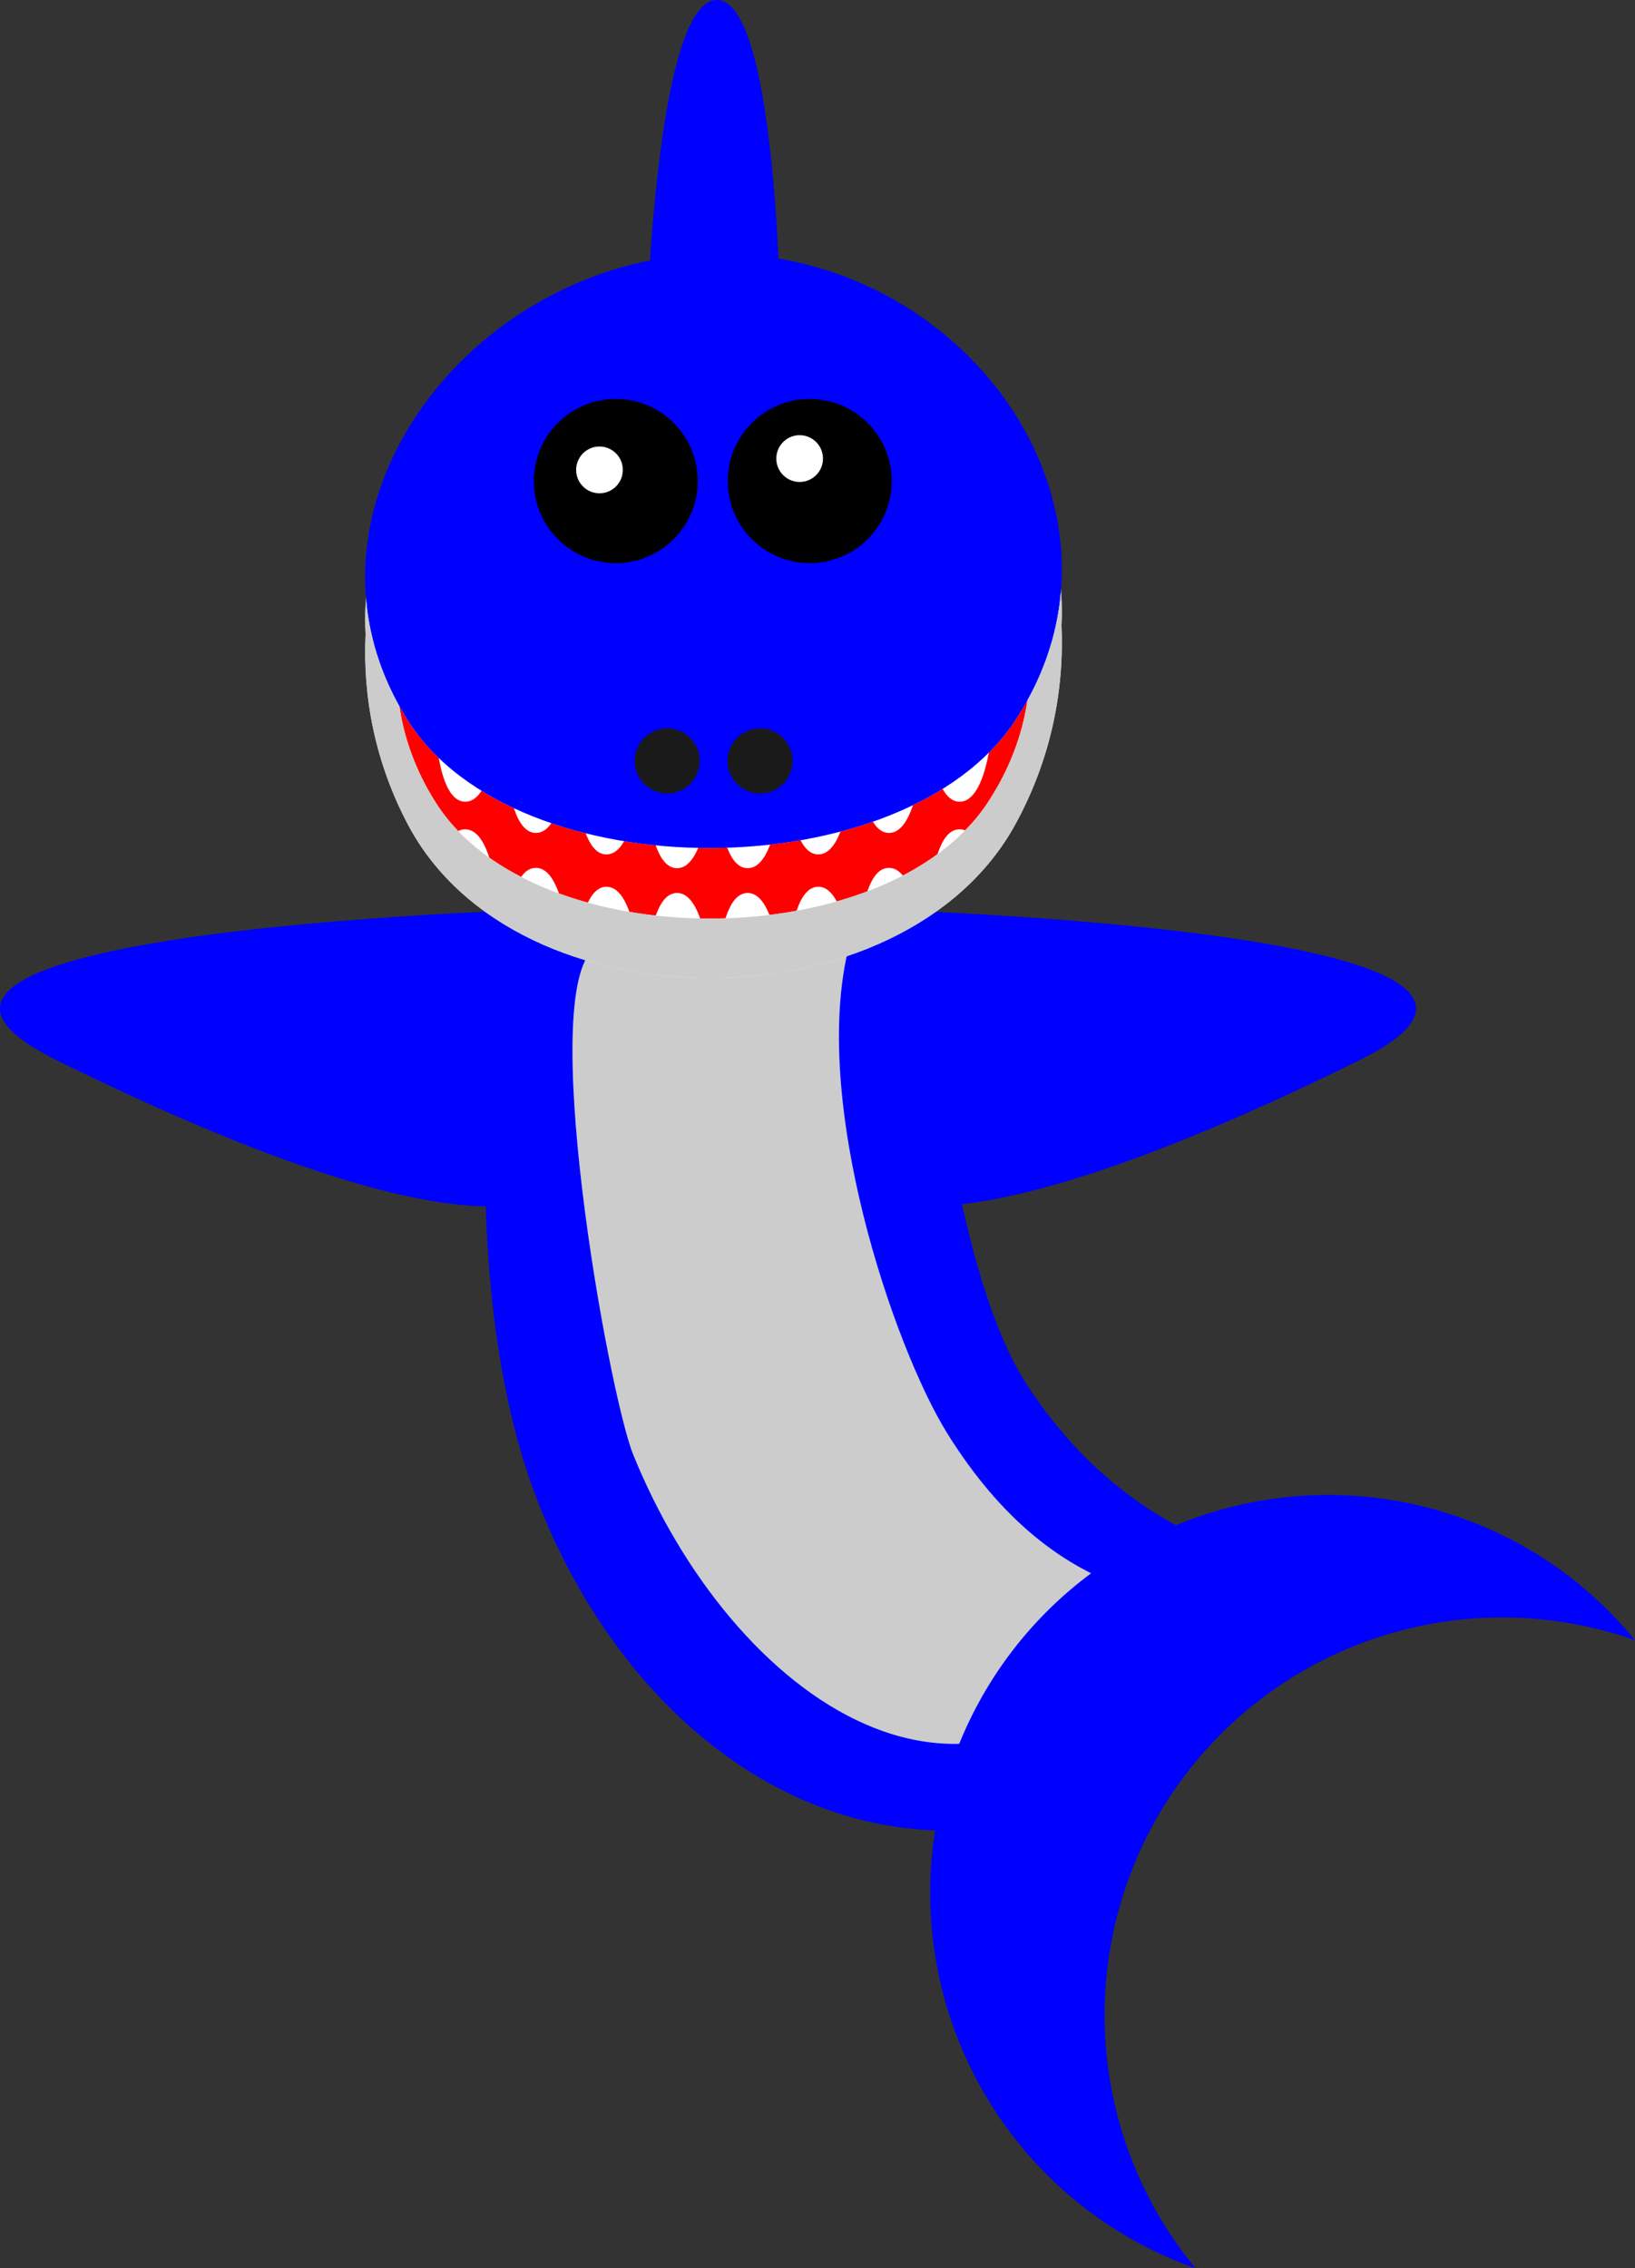 <?xml version="1.0" encoding="UTF-8" standalone="no"?>
<!-- Created with Inkscape (http://www.inkscape.org/) -->

<svg
   xmlns:dc="http://purl.org/dc/elements/1.1/"
   xmlns:cc="http://creativecommons.org/ns#"
   xmlns:rdf="http://www.w3.org/1999/02/22-rdf-syntax-ns#"
   xmlns:svg="http://www.w3.org/2000/svg"
   xmlns="http://www.w3.org/2000/svg"
   xmlns:sodipodi="http://sodipodi.sourceforge.net/DTD/sodipodi-0.dtd"
   xmlns:inkscape="http://www.inkscape.org/namespaces/inkscape"
   width="117.973mm"
   height="163.624mm"
   viewBox="0 0 117.973 163.624"
   version="1.1"
   id="svg8"
   inkscape:version="0.92.4 (5da689c313, 2019-01-14)"
   sodipodi:docname="shark.svg"
   inkscape:export-filename="E:\munka\my_svg_drawings\shark.png"
   inkscape:export-xdpi="10.375529"
   inkscape:export-ydpi="10.375529">
  <rect x="0" y="0" width="117.973" height="163.624" fill="#333333" stroke="none"/>
  <defs
     id="defs2">
    <inkscape:path-effect
       effect="spiro"
       id="path-effect5567"
       is_visible="true" />
    <inkscape:path-effect
       effect="spiro"
       id="path-effect5563"
       is_visible="true" />
    <inkscape:path-effect
       effect="spiro"
       id="path-effect5531"
       is_visible="true" />
    <inkscape:path-effect
       effect="spiro"
       id="path-effect5531-3"
       is_visible="true" />
  </defs>
  <sodipodi:namedview
     id="base"
     pagecolor="#ffffff"
     bordercolor="#666666"
     borderopacity="1.0"
     inkscape:pageopacity="0.0"
     inkscape:pageshadow="2"
     inkscape:zoom="0.7"
     inkscape:cx="370.10478"
     inkscape:cy="407.84218"
     inkscape:document-units="mm"
     inkscape:current-layer="layer1"
     showgrid="false"
     inkscape:window-width="1920"
     inkscape:window-height="1017"
     inkscape:window-x="-8"
     inkscape:window-y="-8"
     inkscape:window-maximized="1"
     fit-margin-top="0"
     fit-margin-left="0"
     fit-margin-right="0"
     fit-margin-bottom="0"
     showguides="false">
    <inkscape:grid
       type="xygrid"
       id="grid953"
       originx="12.205"
       originy="5.198" />
  </sodipodi:namedview>
  <g
     inkscape:label="Layer 1"
     inkscape:groupmode="layer"
     id="layer1"
     transform="translate(-42.678,-64.835)">
    <circle
       style="opacity:1;fill:#ffffff;fill-opacity:1;fill-rule:nonzero;stroke:#000000;stroke-width:1.323;stroke-linecap:round;stroke-linejoin:round;stroke-miterlimit:4;stroke-dasharray:none;stroke-opacity:1"
       id="path883-0-6"
       cx="314.091"
       cy="100.261"
       r="0" />
    <circle
       style="opacity:1;fill:#ffffff;fill-opacity:1;fill-rule:nonzero;stroke:#000000;stroke-width:1.323;stroke-linecap:round;stroke-linejoin:round;stroke-miterlimit:4;stroke-dasharray:none;stroke-opacity:1"
       id="path883-0-62"
       cx="314.091"
       cy="100.261"
       r="0" />
    <circle
       style="opacity:1;fill:#ffffff;fill-opacity:1;fill-rule:nonzero;stroke:#000000;stroke-width:1.323;stroke-linecap:round;stroke-linejoin:round;stroke-miterlimit:4;stroke-dasharray:none;stroke-opacity:1"
       id="path883-0-3"
       cx="314.091"
       cy="100.261"
       r="0" />
    <g
       transform="translate(28.023,-0.912)"
       id="g5352-2" />
    <g
       id="g5260">
      <path
         style="fill:#0000ff;fill-rule:evenodd;stroke:none;stroke-width:0.265px;stroke-linecap:butt;stroke-linejoin:miter;stroke-opacity:1"
         d="m 84.099,130.353 c 0,0 -56.848,1.322 -37.348,10.954 35.927,17.744 37.419,7.747 37.419,7.747 z"
         id="path1067"
         inkscape:connector-curvature="0"
         sodipodi:nodetypes="cscc" />
      <path
         sodipodi:nodetypes="cscc"
         inkscape:connector-curvature="0"
         id="path951-1-5"
         d="m 103.434,130.353 c 0,0 56.848,1.322 37.348,10.954 -35.927,17.744 -37.419,7.747 -37.419,7.747 z"
         style="fill:#0000ff;fill-rule:evenodd;stroke:none;stroke-width:0.265px;stroke-linecap:butt;stroke-linejoin:miter;stroke-opacity:1" />
      <path
         sodipodi:nodetypes="cssssc"
         inkscape:connector-curvature="0"
         id="path951-1-4"
         d="m 80.077,122.118 c 0,0 -6.266,31.332 1.375,50.955 9.119,23.418 33.827,34.2 54.747,10.609 7.373,-8.315 -8.307,-2.067 -19.36,-18.852 -5.107,-7.756 -7.086,-25.696 -9.184,-42.816 -1.118,-9.125 -27.578,0.105 -27.578,0.105 z"
         style="fill:#0000ff;fill-rule:evenodd;stroke:none;stroke-width:0.265px;stroke-linecap:butt;stroke-linejoin:miter;stroke-opacity:1" />
      <path
         sodipodi:nodetypes="csssscc"
         inkscape:connector-curvature="0"
         id="path951-1-4-8"
         d="m 85.798,133.086 c -4.605,2.384 0.794,32.292 2.564,36.668 7.058,17.457 24.784,30.512 38.014,11.553 1.646,-2.359 -7.238,-0.024 -15.358,-13.092 -3.811,-6.134 -9.94,-24 -7.059,-35.21 1.79,-6.966 -18.161,0.082 -18.161,0.082 z"
         style="fill:#cccccc;fill-rule:evenodd;stroke:none;stroke-width:0.265px;stroke-linecap:butt;stroke-linejoin:miter;stroke-opacity:1" />
      <path
         inkscape:connector-curvature="0"
         id="path974"
         d="m 115.02,184.88 a 28.714,28.714 0 0 0 6.978,40.003 28.714,28.714 0 0 0 6.936,3.576 28.714,28.714 0 0 1 -1.35,-34.747 28.714,28.714 0 0 1 33.067,-10.555 28.714,28.714 0 0 0 -5.628,-5.256 28.714,28.714 0 0 0 -40.003,6.978 z"
         style="opacity:1;fill:#0000ff;fill-opacity:1;fill-rule:nonzero;stroke:none;stroke-width:0.794;stroke-linecap:round;stroke-linejoin:miter;stroke-miterlimit:4;stroke-dasharray:none;stroke-dashoffset:0;stroke-opacity:1" />
      <path
         inkscape:connector-curvature="0"
         id="path9785-0-0"
         d="m 94.183,86.167 c -14.098,0.222 -25.843,12.035 -25.126,24.418 -0.214,4.571 0.704,9.281 3.059,13.738 7.841,14.837 35.759,14.674 43.81,0 2.546,-4.64 3.553,-9.584 3.342,-14.366 C 119.911,97.871 108.954,86.406 95.026,86.168 94.744,86.163 94.463,86.163 94.183,86.167 Z m 24.907,25.547 c -0.007,0.048 -0.013,0.095 -0.02,0.143 0.007,-0.048 0.013,-0.095 0.02,-0.143 z m -0.098,0.6 c -0.013,0.071 -0.025,0.141 -0.038,0.212 0.013,-0.071 0.026,-0.141 0.038,-0.212 z m -49.663,0.534 c 0.009,0.051 0.019,0.101 0.028,0.152 -0.01,-0.051 -0.019,-0.101 -0.028,-0.152 z m 49.535,0.11 c -0.018,0.083 -0.036,0.166 -0.055,0.249 0.019,-0.083 0.037,-0.166 0.055,-0.249 z m -49.412,0.508 c 0.013,0.058 0.026,0.116 0.04,0.174 -0.013,-0.058 -0.027,-0.116 -0.04,-0.174 z m 49.261,0.14 c -0.025,0.097 -0.051,0.194 -0.077,0.292 0.026,-0.097 0.052,-0.194 0.077,-0.292 z m -0.18,0.664 c -0.029,0.101 -0.062,0.203 -0.093,0.304 0.031,-0.101 0.064,-0.203 0.093,-0.304 z m -0.209,0.674 c -0.041,0.125 -0.086,0.249 -0.13,0.373 0.044,-0.124 0.089,-0.249 0.13,-0.373 z m -48.446,0.125 c 0.027,0.087 0.054,0.175 0.083,0.262 -0.029,-0.087 -0.056,-0.174 -0.083,-0.262 z m 0.209,0.63 c 0.037,0.106 0.075,0.211 0.115,0.317 -0.039,-0.106 -0.077,-0.211 -0.115,-0.317 z m 47.904,0.165 c -0.049,0.126 -0.097,0.252 -0.148,0.377 0.052,-0.126 0.1,-0.251 0.148,-0.377 z m -47.666,0.479 c 0.058,0.147 0.119,0.295 0.18,0.442 -0.062,-0.147 -0.123,-0.294 -0.18,-0.442 z m 47.384,0.21 c -0.052,0.121 -0.104,0.242 -0.159,0.363 0.055,-0.121 0.107,-0.242 0.159,-0.363 z m -47.119,0.435 c 0.092,0.213 0.19,0.425 0.291,0.637 -0.101,-0.212 -0.199,-0.424 -0.291,-0.637 z m 46.824,0.219 c -0.062,0.131 -0.126,0.263 -0.191,0.394 0.066,-0.131 0.129,-0.262 0.191,-0.394 z m -46.417,0.653 c 0.071,0.145 0.144,0.29 0.22,0.435 -0.076,-0.145 -0.148,-0.289 -0.22,-0.435 z m 46.087,0.015 c -0.069,0.132 -0.139,0.264 -0.211,0.396 0.072,-0.132 0.143,-0.264 0.211,-0.396 z m -45.737,0.664 c 0.084,0.156 0.171,0.311 0.26,0.467 -0.089,-0.155 -0.176,-0.311 -0.26,-0.467 z m 45.375,0.006 c -0.081,0.143 -0.164,0.285 -0.249,0.427 0.085,-0.142 0.168,-0.285 0.249,-0.427 z m -45.009,0.646 c 0.13,0.221 0.263,0.441 0.402,0.661 0.613,0.963 1.348,1.849 2.186,2.66 0.335,0.324 0.687,0.637 1.055,0.937 -0.367,-0.3 -0.719,-0.612 -1.055,-0.937 -0.839,-0.811 -1.574,-1.697 -2.186,-2.66 -0.14,-0.219 -0.273,-0.44 -0.402,-0.661 z m 44.627,0.007 c -0.134,0.219 -0.272,0.437 -0.415,0.654 0.143,-0.217 0.281,-0.435 0.415,-0.654 z m -40.421,4.691 c 0.574,0.432 1.18,0.837 1.816,1.214 -0.636,-0.377 -1.242,-0.782 -1.816,-1.214 z m 3.125,1.933 c 0.448,0.227 0.908,0.443 1.379,0.646 -0.47,-0.203 -0.931,-0.419 -1.379,-0.646 z m 29.164,0.293 c -0.463,0.215 -0.938,0.419 -1.422,0.611 0.484,-0.192 0.958,-0.395 1.422,-0.611 z m -27.071,0.649 c 0.481,0.191 0.971,0.37 1.47,0.537 -0.499,-0.167 -0.99,-0.346 -1.47,-0.537 z m 2.993,1.003 c 0.515,0.143 1.038,0.274 1.567,0.393 0.793,0.178 1.601,0.33 2.417,0.454 -0.817,-0.124 -1.624,-0.276 -2.417,-0.454 -0.529,-0.119 -1.051,-0.25 -1.567,-0.393 z m 16.464,0.689 c -0.542,0.097 -1.088,0.181 -1.638,0.254 0.55,-0.073 1.097,-0.157 1.638,-0.254 z m -4.999,0.548 c -0.83,0.036 -1.662,0.047 -2.493,0.031 0.831,0.016 1.663,0.005 2.493,-0.031 z"
         style="fill:#f2f2f2;fill-opacity:1;fill-rule:evenodd;stroke:none;stroke-width:1.323;stroke-linecap:butt;stroke-linejoin:miter;stroke-miterlimit:4;stroke-dasharray:none;stroke-opacity:1" />
      <path
         inkscape:connector-curvature="0"
         id="path1212"
         d="m 116.817,115.344 c -0.274,0.495 -0.57,0.987 -0.892,1.474 -8.05,12.186 -35.969,12.322 -43.81,0 -0.221,-0.347 -0.425,-0.696 -0.62,-1.046 0.342,2.35 1.189,4.705 2.632,6.972 7.126,11.198 32.496,11.075 39.812,0 1.583,-2.397 2.51,-4.901 2.877,-7.4 z"
         style="fill:#ff0000;fill-opacity:1;fill-rule:evenodd;stroke:none;stroke-width:1.323;stroke-linecap:butt;stroke-linejoin:miter;stroke-miterlimit:4;stroke-dasharray:none;stroke-opacity:1" />
      <path
         sodipodi:nodetypes="cscc"
         inkscape:connector-curvature="0"
         id="path951-6-1"
         d="m 84.262,120.569 c 0,0 0.075,5.858 2.153,5.9 2.11,0.042 2.422,-5.9 2.422,-5.9 z"
         style="fill:#ffffff;fill-rule:evenodd;stroke:none;stroke-width:0.265px;stroke-linecap:butt;stroke-linejoin:miter;stroke-opacity:1" />
      <path
         sodipodi:nodetypes="cscc"
         inkscape:connector-curvature="0"
         id="path951-6-24"
         d="m 99.548,120.569 c 0,0 0.075,5.858 2.153,5.9 2.11,0.042 2.422,-5.9 2.422,-5.9 z"
         style="fill:#ffffff;fill-rule:evenodd;stroke:none;stroke-width:0.265px;stroke-linecap:butt;stroke-linejoin:miter;stroke-opacity:1" />
      <path
         sodipodi:nodetypes="cscc"
         inkscape:connector-curvature="0"
         id="path951-6-7"
         d="m 89.357,121.563 c 0,0 0.075,5.858 2.153,5.9 2.11,0.042 2.422,-5.9 2.422,-5.9 z"
         style="fill:#ffffff;fill-rule:evenodd;stroke:none;stroke-width:0.265px;stroke-linecap:butt;stroke-linejoin:miter;stroke-opacity:1" />
      <path
         sodipodi:nodetypes="cscc"
         inkscape:connector-curvature="0"
         id="path951-6-2"
         d="m 94.453,121.563 c 0,0 0.075,5.858 2.153,5.9 2.11,0.042 2.422,-5.9 2.422,-5.9 z"
         style="fill:#ffffff;fill-rule:evenodd;stroke:none;stroke-width:0.265px;stroke-linecap:butt;stroke-linejoin:miter;stroke-opacity:1" />
      <g
         style="stroke-width:1.277"
         transform="matrix(0.783,0,0,0.783,-0.206,-12.857)"
         id="g1379">
        <path
           style="fill:#ffffff;fill-rule:evenodd;stroke:none;stroke-width:0.338px;stroke-linecap:butt;stroke-linejoin:miter;stroke-opacity:1"
           d="m 101.377,168.424 c 0,0 0.096,7.483 2.749,7.536 2.695,0.054 3.093,-7.536 3.093,-7.536 z"
           id="path951-6-9"
           inkscape:connector-curvature="0"
           sodipodi:nodetypes="cscc" />
        <path
           style="fill:#ffffff;fill-rule:evenodd;stroke:none;stroke-width:0.338px;stroke-linecap:butt;stroke-linejoin:miter;stroke-opacity:1"
           d="m 133.918,168.424 c 0,0 0.096,7.483 2.749,7.536 2.695,0.054 3.093,-7.536 3.093,-7.536 z"
           id="path951-6-5"
           inkscape:connector-curvature="0"
           sodipodi:nodetypes="cscc" />
      </g>
      <g
         style="stroke-width:1.277"
         transform="matrix(0.783,0,0,0.783,-0.206,-12.857)"
         id="g1387">
        <path
           style="fill:#ffffff;fill-rule:evenodd;stroke:none;stroke-width:0.338px;stroke-linecap:butt;stroke-linejoin:miter;stroke-opacity:1"
           d="m 94.869,165.548 c 0,0 0.096,7.483 2.749,7.536 2.695,0.054 3.093,-7.536 3.093,-7.536 z"
           id="path951-6"
           inkscape:connector-curvature="0"
           sodipodi:nodetypes="cscc" />
        <path
           style="fill:#ffffff;fill-rule:evenodd;stroke:none;stroke-width:0.338px;stroke-linecap:butt;stroke-linejoin:miter;stroke-opacity:1"
           d="m 140.426,165.548 c 0,0 0.096,7.483 2.749,7.536 2.695,0.054 3.093,-7.536 3.093,-7.536 z"
           id="path951-6-97"
           inkscape:connector-curvature="0"
           sodipodi:nodetypes="cscc" />
      </g>
      <path
         id="path951-6-7-7"
         d="m 91.508,129.251 c -1.173,0.024 -1.707,1.901 -1.95,3.531 l 4.067,-0.049 c -0.314,-1.64 -0.932,-3.506 -2.117,-3.482 z"
         style="fill:#ffffff;fill-rule:evenodd;stroke:none;stroke-width:0.265px;stroke-linecap:butt;stroke-linejoin:miter;stroke-opacity:1"
         inkscape:connector-curvature="0" />
      <path
         id="path951-6-2-3"
         d="m 96.603,129.251 c -1.158,0.023 -1.693,1.854 -1.94,3.469 l 1.671,-0.02 2.301,-0.369 c -0.335,-1.528 -0.943,-3.102 -2.033,-3.08 z"
         style="fill:#ffffff;fill-rule:evenodd;stroke:none;stroke-width:0.265px;stroke-linecap:butt;stroke-linejoin:miter;stroke-opacity:1"
         inkscape:connector-curvature="0" />
      <path
         id="path951-6-1-6"
         d="m 86.414,128.803 c -1.025,0.021 -1.561,1.457 -1.843,2.907 l 3.131,1.095 0.918,-0.011 c -0.279,-1.734 -0.896,-4.018 -2.207,-3.991 z"
         style="fill:#ffffff;fill-rule:evenodd;stroke:none;stroke-width:0.265px;stroke-linecap:butt;stroke-linejoin:miter;stroke-opacity:1"
         inkscape:connector-curvature="0" />
      <path
         id="path951-6-24-6"
         d="m 101.701,128.803 c -1.128,0.023 -1.664,1.761 -1.919,3.345 l 3.868,-0.621 c -0.35,-1.406 -0.943,-2.744 -1.948,-2.724 z"
         style="fill:#ffffff;fill-rule:evenodd;stroke:none;stroke-width:0.265px;stroke-linecap:butt;stroke-linejoin:miter;stroke-opacity:1"
         inkscape:connector-curvature="0" />
      <path
         id="path951-6-9-3"
         d="m 81.319,127.439 c -0.933,0.019 -1.46,1.211 -1.76,2.518 l 3.95,1.382 c -0.286,-1.722 -0.902,-3.926 -2.19,-3.9 z"
         style="fill:#ffffff;fill-rule:evenodd;stroke:none;stroke-width:0.265px;stroke-linecap:butt;stroke-linejoin:miter;stroke-opacity:1"
         inkscape:connector-curvature="0" />
      <path
         id="path951-6-5-0"
         d="m 106.797,127.439 c -1.264,0.025 -1.785,2.201 -2,3.904 l 0.013,-0.002 3.734,-1.882 c -0.364,-1.116 -0.914,-2.036 -1.747,-2.019 z"
         style="fill:#ffffff;fill-rule:evenodd;stroke:none;stroke-width:0.265px;stroke-linecap:butt;stroke-linejoin:miter;stroke-opacity:1"
         inkscape:connector-curvature="0" />
      <path
         id="path951-6-76"
         d="m 76.223,124.658 c -0.699,0.014 -1.171,0.689 -1.49,1.576 l 3.396,3.223 0.432,0.151 c -0.189,-1.676 -0.762,-4.981 -2.337,-4.949 z"
         style="fill:#ffffff;fill-rule:evenodd;stroke:none;stroke-width:0.265px;stroke-linecap:butt;stroke-linejoin:miter;stroke-opacity:1"
         inkscape:connector-curvature="0" />
      <path
         id="path951-6-97-6"
         d="m 111.892,124.658 c -1.322,0.027 -1.832,2.406 -2.029,4.135 l 1.486,-0.749 2.05,-2.014 c -0.354,-0.803 -0.841,-1.386 -1.506,-1.372 z"
         style="fill:#ffffff;fill-rule:evenodd;stroke:none;stroke-width:0.265px;stroke-linecap:butt;stroke-linejoin:miter;stroke-opacity:1"
         inkscape:connector-curvature="0" />
      <path
         style="fill:#0000ff;fill-opacity:1;fill-rule:evenodd;stroke:none;stroke-width:1.323;stroke-linecap:butt;stroke-linejoin:miter;stroke-miterlimit:4;stroke-dasharray:none;stroke-opacity:1"
         d="m 72.115,116.818 c 7.841,12.322 35.759,12.186 43.81,0 C 125.718,101.995 112.786,83.438 95.026,83.135 76.991,82.826 62.431,101.599 72.115,116.818 Z"
         id="path1104"
         inkscape:connector-curvature="0"
         sodipodi:nodetypes="ssss" />
      <g
         style="stroke-width:1.388"
         transform="matrix(0.72,0,0,0.721,17.334,14.047)"
         id="g6675">
        <g
           style="stroke-width:1.388"
           id="g6571">
          <ellipse
             ry="7.297"
             rx="7.297"
             transform="scale(-1,1)"
             cy="118.57"
             cx="-116.349"
             id="path967-0-8-6"
             style="opacity:1;fill:#000000;fill-opacity:1;fill-rule:nonzero;stroke:#000000;stroke-width:1.836;stroke-linecap:round;stroke-linejoin:round;stroke-miterlimit:4;stroke-dasharray:none;stroke-opacity:1" />
          <ellipse
             ry="3.258"
             rx="3.257"
             cy="116.321"
             cx="115.336"
             id="path984-1-5-50"
             style="opacity:1;fill:#ffffff;fill-opacity:1;fill-rule:nonzero;stroke:#000000;stroke-width:1.836;stroke-linecap:round;stroke-linejoin:round;stroke-miterlimit:4;stroke-dasharray:none;stroke-opacity:1" />
        </g>
        <g
           style="stroke-width:1.388"
           id="g6575">
          <ellipse
             ry="7.297"
             rx="7.297"
             cy="118.57"
             cx="96.91"
             id="path967-0-8"
             style="opacity:1;fill:#000000;fill-opacity:1;fill-rule:nonzero;stroke:#000000;stroke-width:1.836;stroke-linecap:round;stroke-linejoin:round;stroke-miterlimit:4;stroke-dasharray:none;stroke-opacity:1" />
          <ellipse
             ry="3.258"
             rx="3.257"
             transform="scale(-1,1)"
             cy="117.455"
             cx="-95.277"
             id="path984-1-5"
             style="opacity:1;fill:#ffffff;fill-opacity:1;fill-rule:nonzero;stroke:#000000;stroke-width:1.836;stroke-linecap:round;stroke-linejoin:round;stroke-miterlimit:4;stroke-dasharray:none;stroke-opacity:1" />
        </g>
      </g>
      <path
         sodipodi:nodetypes="cscc"
         inkscape:connector-curvature="0"
         id="path951-1"
         d="m 99.022,89.026 c 0,0 -0.16,-24.019 -4.575,-24.19 -4.484,-0.174 -5.147,24.19 -5.147,24.19 z"
         style="fill:#0000ff;fill-rule:evenodd;stroke:none;stroke-width:0.265px;stroke-linecap:butt;stroke-linejoin:miter;stroke-opacity:1" />
      <path
         inkscape:connector-curvature="0"
         id="path1469"
         d="m 119.234,107.442 c -0.215,2.671 -1.004,5.364 -2.454,7.966 0.012,-0.021 0.025,-0.042 0.037,-0.064 -0.368,2.499 -1.294,5.003 -2.878,7.4 -7.316,11.075 -32.687,11.198 -39.812,0 -1.441,-2.264 -2.288,-4.616 -2.63,-6.963 -1.421,-2.539 -2.193,-5.161 -2.409,-7.764 -0.067,0.851 -0.08,1.708 -0.03,2.568 -0.214,4.571 0.704,9.281 3.059,13.738 7.841,14.837 35.759,14.674 43.81,0 2.546,-4.64 3.553,-9.584 3.342,-14.366 0.045,-0.843 0.032,-1.682 -0.034,-2.515 z m -47.737,8.34 c 0.194,0.347 0.4,0.693 0.619,1.037 -0.221,-0.347 -0.425,-0.696 -0.62,-1.046 4.52e-4,0.003 0.001,0.006 0.002,0.009 z m 45.283,-0.374 c -0.108,0.194 -0.221,0.388 -0.336,0.582 0.116,-0.193 0.228,-0.387 0.336,-0.582 z m -0.336,0.582 c -0.029,0.048 -0.057,0.097 -0.086,0.145 0.029,-0.048 0.057,-0.097 0.086,-0.145 z m -0.086,0.145 c -0.139,0.229 -0.282,0.457 -0.433,0.684 0.15,-0.227 0.293,-0.455 0.433,-0.684 z"
         style="fill:#cccccc;fill-opacity:1;fill-rule:evenodd;stroke:none;stroke-width:1.323;stroke-linecap:butt;stroke-linejoin:miter;stroke-miterlimit:4;stroke-dasharray:none;stroke-opacity:1" />
      <g
         style="stroke-width:1.277"
         transform="matrix(0.783,0,0,0.783,-1.315,-12.857)"
         id="g1517">
        <ellipse
           style="opacity:1;fill:#1a1a1a;fill-opacity:1;fill-rule:nonzero;stroke:none;stroke-width:1.69;stroke-linecap:round;stroke-linejoin:round;stroke-miterlimit:4;stroke-dasharray:none;stroke-opacity:1"
           id="path984-1-5-0"
           cx="-117.665"
           cy="169.328"
           transform="scale(-1,1)"
           rx="2.998"
           ry="2.999" />
        <ellipse
           style="opacity:1;fill:#1a1a1a;fill-opacity:1;fill-rule:nonzero;stroke:none;stroke-width:1.69;stroke-linecap:round;stroke-linejoin:round;stroke-miterlimit:4;stroke-dasharray:none;stroke-opacity:1"
           id="path984-1-5-0-1"
           cx="-126.222"
           cy="169.328"
           transform="scale(-1,1)"
           rx="2.998"
           ry="2.999" />
      </g>
    </g>
  </g>
</svg>

